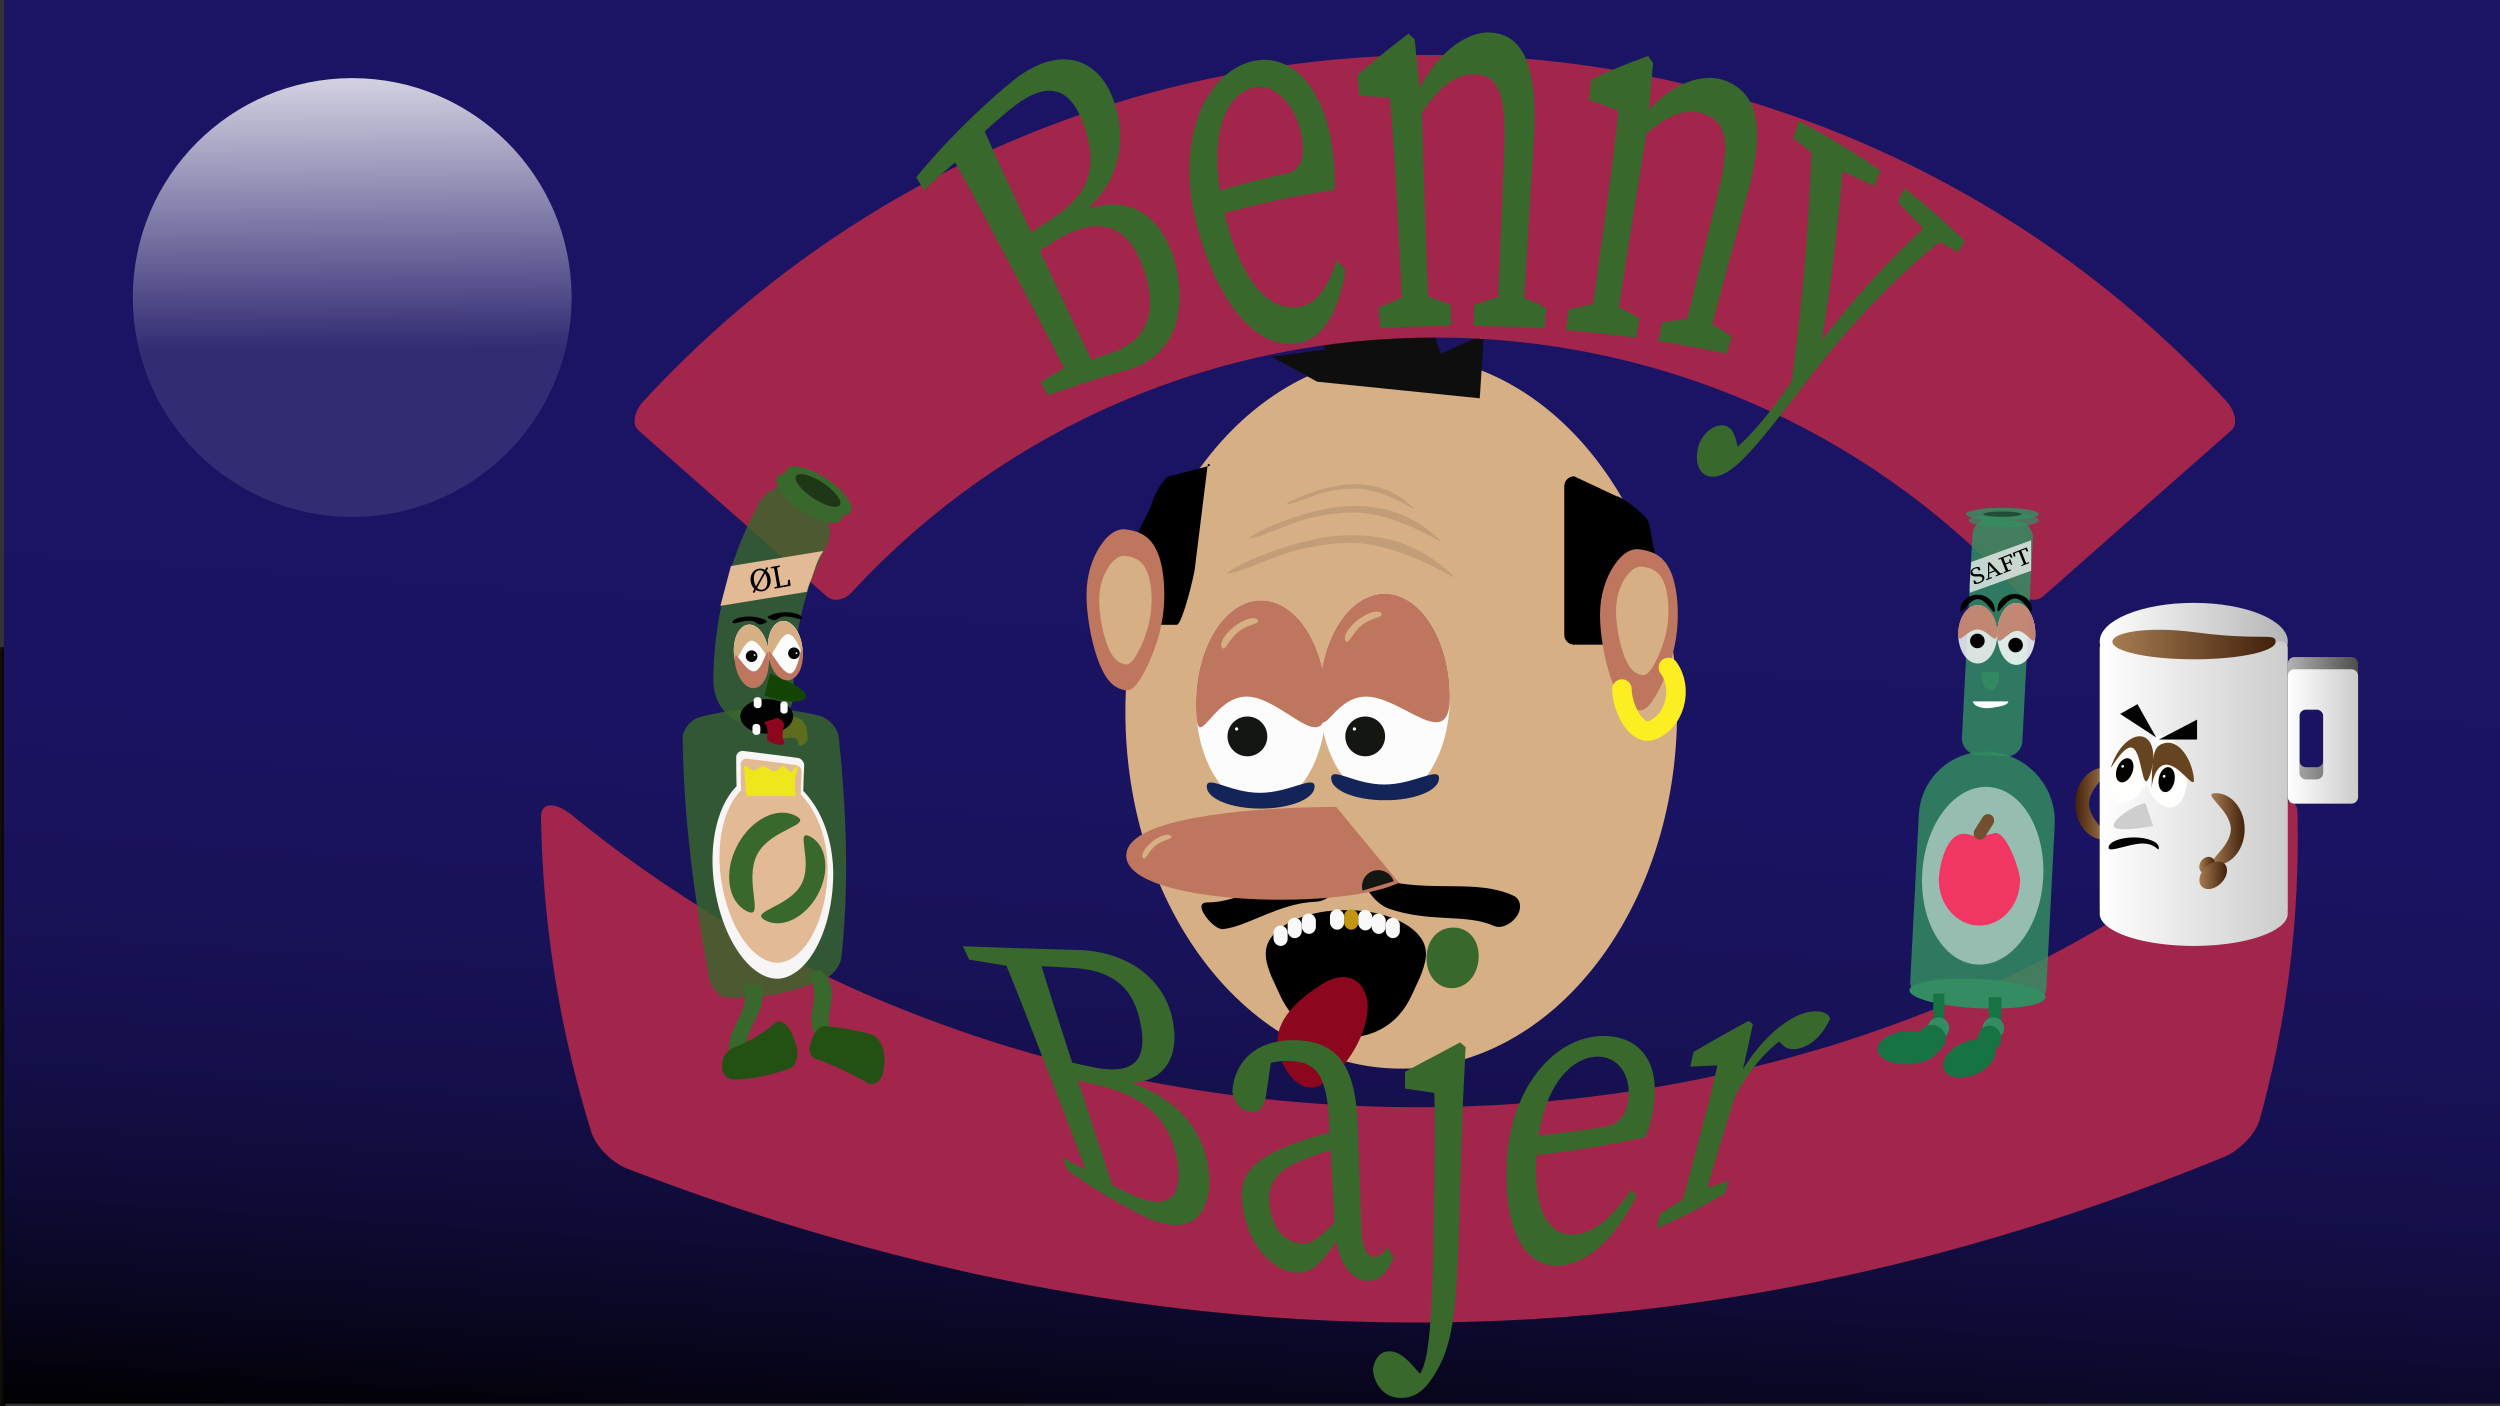 <svg id="Layer_1" data-name="Layer 1" xmlns="http://www.w3.org/2000/svg" xmlns:xlink="http://www.w3.org/1999/xlink" width="1920" height="1080" viewBox="0 0 1920 1080"><rect x="0" y="0" width="1920" height="1080" fill="#333333" stroke="none"/><defs><style>.cls-1{fill:url(#linear-gradient);}.cls-2{fill:url(#linear-gradient-2);}.cls-3{fill:url(#linear-gradient-3);}.cls-4{fill:url(#linear-gradient-4);}.cls-5{fill:#d6af85;}.cls-29,.cls-33,.cls-6{fill:#f9f9f9;}.cls-7{fill:#c19613;}.cls-8{fill:#8c061d;}.cls-35,.cls-9{fill:#be765f;}.cls-10{fill:#141611;}.cls-11{fill:none;stroke:#fcee21;stroke-linecap:round;stroke-width:15px;}.cls-11,.cls-48,.cls-49{stroke-miterlimit:10;}.cls-12{fill:#fcfcfc;}.cls-13{fill:#132459;}.cls-14{fill:#0f0e0e;}.cls-15,.cls-22{fill:#020202;}.cls-15{opacity:0.1;}.cls-16{fill:#a2254b;}.cls-17{fill:#38682b;}.cls-18{opacity:0.8;}.cls-19{opacity:0.47;}.cls-20{fill:#134403;}.cls-21{fill:#898507;}.cls-21,.cls-36{opacity:0.5;}.cls-23{fill:#050505;}.cls-24{fill:#f7f5f5;}.cls-25{fill:#e2ba96;}.cls-26{fill:#235114;}.cls-27{fill:#ede71b;}.cls-28,.cls-30,.cls-31{fill:#348c62;}.cls-28,.cls-33,.cls-34,.cls-35{opacity:0.84;}.cls-29,.cls-30{opacity:0.73;}.cls-32{fill:#177244;}.cls-34,.cls-36,.cls-39{fill:#fff;}.cls-37{fill:#f23663;}.cls-38{fill:#724f2f;}.cls-40{fill:#000502;opacity:0.43;}.cls-41{fill:url(#linear-gradient-5);}.cls-42{fill:url(#linear-gradient-6);}.cls-43{fill:url(#linear-gradient-7);}.cls-44{fill:url(#linear-gradient-8);}.cls-45{fill:url(#linear-gradient-9);}.cls-46{fill:#fffefd;}.cls-47{fill:#664420;}.cls-48{fill:#050200;}.cls-48,.cls-49{stroke:#000;stroke-width:2px;}.cls-49{fill:#020100;}.cls-50{fill:#cecece;}.cls-51{fill:url(#linear-gradient-10);}.cls-52{fill:url(#linear-gradient-11);}.cls-53{fill:url(#linear-gradient-12);}.cls-54{fill:url(#linear-gradient-13);}</style><linearGradient id="linear-gradient" x1="-104" y1="790.5" x2="3" y2="790.5" gradientUnits="userSpaceOnUse"><stop offset="0.79" stop-color="#a87f56"/><stop offset="1"/></linearGradient><linearGradient id="linear-gradient-2" x1="-105" x2="4" xlink:href="#linear-gradient"/><linearGradient id="linear-gradient-3" x1="920.89" y1="1144.54" x2="1004.46" y2="-59.18" gradientUnits="userSpaceOnUse"><stop offset="0"/><stop offset="0.06" stop-color="#07051a"/><stop offset="0.14" stop-color="#0e0b35"/><stop offset="0.23" stop-color="#140f4a"/><stop offset="0.33" stop-color="#181259"/><stop offset="0.45" stop-color="#1a1361"/><stop offset="0.63" stop-color="#1b1464"/><stop offset="0.97" stop-color="#1b1464"/></linearGradient><linearGradient id="linear-gradient-4" x1="272.22" y1="467.5" x2="268.88" y2="3.3" gradientUnits="userSpaceOnUse"><stop offset="0.43" stop-color="#fff" stop-opacity="0.1"/><stop offset="1" stop-color="#fff"/></linearGradient><linearGradient id="linear-gradient-5" x1="1612.57" y1="492.74" x2="1757.04" y2="492.74" gradientUnits="userSpaceOnUse"><stop offset="0.01" stop-color="#fff"/><stop offset="1" stop-color="#b5b5b5"/><stop offset="1" stop-color="#b3b3b3"/></linearGradient><linearGradient id="linear-gradient-6" x1="-3965.59" y1="617.24" x2="-3940" y2="617.24" gradientTransform="matrix(-1, 0, 0, 1, -2346.22, 0)" gradientUnits="userSpaceOnUse"><stop offset="0" stop-color="#a67c52"/><stop offset="1" stop-color="#42210b"/></linearGradient><linearGradient id="linear-gradient-7" x1="1612.57" y1="609.59" x2="1757.04" y2="609.59" gradientUnits="userSpaceOnUse"><stop offset="0" stop-color="#fff"/><stop offset="1" stop-color="#ccc"/></linearGradient><linearGradient id="linear-gradient-8" x1="1757.04" y1="556.27" x2="1811" y2="556.27" gradientUnits="userSpaceOnUse"><stop offset="0" stop-color="#b3b3b3"/><stop offset="1" stop-color="#4d4d4d"/></linearGradient><linearGradient id="linear-gradient-9" x1="1757.04" y1="565.62" x2="1811" y2="565.62" xlink:href="#linear-gradient-7"/><linearGradient id="linear-gradient-10" x1="1698.3" y1="636.79" x2="1723.89" y2="636.79" gradientTransform="matrix(1, 0, 0, 1, 0, 0)" xlink:href="#linear-gradient-6"/><linearGradient id="linear-gradient-11" x1="1689" y1="664.41" x2="1701" y2="664.41" gradientTransform="translate(1235.04 -1097.1) rotate(53.96)" xlink:href="#linear-gradient-6"/><linearGradient id="linear-gradient-12" x1="1689.11" y1="672.19" x2="1710.38" y2="672.19" gradientTransform="translate(973.16 -1005.02) rotate(45)" xlink:href="#linear-gradient-6"/><linearGradient id="linear-gradient-13" x1="1622.34" y1="494.99" x2="1747.69" y2="494.99" gradientTransform="matrix(1, 0, 0, 1, 0, 0)" xlink:href="#linear-gradient-6"/></defs><title>titelskærm</title><rect class="cls-1" x="-104" y="498" width="107" height="585"/><path class="cls-2" d="M4,1084H-105V497H4Zm-107-2H2V499H-103Z"/><rect class="cls-3" x="3" y="-2" width="1920" height="1080"/><circle class="cls-4" cx="270.5" cy="228.5" r="168.5"/><ellipse class="cls-5" cx="1076.15" cy="546.73" rx="211.85" ry="273.97"/><path d="M939.64,713.52c19-2.22,42.63-19.91,70.92-21,5.89-.16,12.68-4.09,14.49-10.17h0c1.83-6.07-3.12-11.95-10.4-11.5-33.83,2.23-63,22.6-87.53,22.22-5.32,0-5.8,4-1.67,10h0C929.6,709.19,935.72,714.17,939.64,713.52Z"/><path d="M1147.82,711.3c-21.88-10-49.12-2.25-81.73-13.63-6.78-2.5-14.61-10.72-16.7-16.63h0c-2.11-5.91,3.59-7.52,12-5.36,39,10,72.63-.85,100.89,12.18,6.13,2.72,6.68,10.83,1.92,16.76h0C1159.39,710.58,1152.35,713.23,1147.82,711.3Z"/><path d="M1090.77,750.06c-5,10.18-8.2,20.69-16.85,30-8.3,9.09-22.07,17-40.3,16.75-18.23.24-32-7.66-40.31-16.75-8.65-9.32-11.81-19.83-16.85-30-3.92-10.16-7.88-21.16,1-31.62,8.07-10.13,29-19.71,56.16-19.42,27.18-.29,48.09,9.29,56.16,19.42C1098.65,728.9,1094.69,739.9,1090.77,750.06Z"/><rect class="cls-6" x="1043.1" y="698.85" width="10.84" height="15.71" rx="5.42"/><rect class="cls-7" x="1032.26" y="698.31" width="10.84" height="15.71" rx="5.42"/><rect class="cls-6" x="1021.42" y="698.31" width="10.84" height="15.71" rx="5.42"/><rect class="cls-6" x="999.75" y="701.56" width="10.84" height="15.71" rx="5.42"/><rect class="cls-6" x="1064.23" y="704.81" width="10.84" height="15.71" rx="5.42"/><rect class="cls-6" x="1053.39" y="701.56" width="10.84" height="15.71" rx="5.42"/><rect class="cls-6" x="988.91" y="704.81" width="10.84" height="15.71" rx="5.42"/><rect class="cls-6" x="978.07" y="710.78" width="10.84" height="15.71" rx="5.42"/><path class="cls-8" d="M981.87,806.38c4.44,20.47,19.6,35.26,33.86,26.16s29.43-28.75,33.87-50.78c4.44-23.43-10.72-40.37-33.87-26.16S977.43,787.31,981.87,806.38Z"/><path class="cls-9" d="M1026.2,619.73c-52.28,0-153.17,6-160.71,33.64-11.25,41.27,161.77,47.19,208.93,24.61"/><path class="cls-10" d="M1046.46,684a12.46,12.46,0,0,1,23.85-7.19"/><path class="cls-5" d="M877.79,658.94c-1.89-2.43,1.41-8.15,7.37-12.79s12.32-6.42,14.21-4-5.63,2.39-11.59,7S879.68,661.37,877.79,658.94Z"/><path d="M843.28,479.83h60.53c4.21,0,14-40.4,14-44.6l9.55-77.09c0-4.21,4.21,0,0,0l-29.3,7.64c-4.21,0-14,18.73-14,22.94l-36.32,72.63C847.74,465.56,839.08,479.83,843.28,479.83Z"/><path d="M1285.45,495.12H1209a7.67,7.67,0,0,1-7.65-7.65v-114a7.67,7.67,0,0,1,7.65-7.65l32.49,15.29c4.2,0,24.85,16.18,24.85,20.39L1281,476.64C1281,480.85,1289.66,495.12,1285.45,495.12Z"/><path class="cls-9" d="M893.62,468.36c-1.66,16.49-6.25,29.27-11.51,41.16-5.35,11.34-11.36,21.79-17.8,20.64s-12.45-4.53-17.8-15.57c-5.26-10.47-9.85-28.59-11.51-46.23-1.65-16.5.31-29.27,5.66-41.17,5.26-11.33,13.9-21.78,23.65-20.63s18.39,4.53,23.65,15.56C893.3,432.59,895.27,450.72,893.62,468.36Z"/><path class="cls-9" d="M1288,483.65c-1.65,16.49-6.25,29.27-11.51,41.16-5.35,11.34-11.36,21.79-17.8,20.64s-12.45-4.53-17.8-15.56c-5.26-10.48-9.85-28.6-11.51-46.24-1.65-16.49.32-29.27,5.66-41.16,5.26-11.34,13.91-21.79,23.65-20.64s18.39,4.53,23.65,15.56C1287.69,447.89,1289.65,466,1288,483.65Z"/><path class="cls-5" d="M1281,476.88c-1.11,11.11-4.21,19.72-7.76,27.74-3.6,7.64-7.65,14.68-12,13.91s-8.39-3.06-12-10.49c-3.55-7.06-6.65-19.28-7.76-31.16-1.11-11.12.21-19.73,3.81-27.74,3.55-7.64,9.37-14.69,15.94-13.91s12.39,3,15.94,10.49C1280.78,452.77,1282.1,465,1281,476.88Z"/><path class="cls-5" d="M884.06,468.59c-1.11,11.12-4.21,19.73-7.76,27.75-3.6,7.63-7.65,14.68-12,13.9s-8.39-3.05-12-10.49c-3.54-7.05-6.64-19.27-7.75-31.16-1.12-11.11.21-19.72,3.81-27.74,3.54-7.63,9.37-14.68,15.94-13.9s12.39,3.05,15.94,10.49C883.85,444.49,885.17,456.71,884.06,468.59Z"/><path class="cls-11" d="M1281.31,512.64c12.11,16.56,4.46,42.69-13.38,48.42-11.59,3.73-22.3-18-22.3-31.86"/><ellipse class="cls-12" cx="968.51" cy="540.39" rx="50.01" ry="79.32"/><ellipse class="cls-12" cx="1063.45" cy="535.3" rx="50.01" ry="79.32"/><path class="cls-9" d="M1018.53,540.39c0,43.81-33.54-5.41-61.17-5.41s-38.86,49.22-38.86,5.41,22.39-79.32,50-79.32S1018.53,496.59,1018.53,540.39Z"/><path class="cls-9" d="M1113.46,535.3c0,43.81-36.73-.32-64.35-.32s-35.68,44.13-35.68.32,22.39-79.33,50-79.33S1113.46,491.49,1113.46,535.3Z"/><circle class="cls-10" cx="958" cy="565.56" r="15.29"/><circle class="cls-10" cx="1048.47" cy="565.56" r="15.29"/><path class="cls-13" d="M1105.18,597.74c0,9.32-18.54,16.88-41.42,16.88s-41.41-7.56-41.41-16.88,17.9,4.77,40.78,4.77S1105.18,588.41,1105.18,597.74Z"/><path class="cls-13" d="M1009.61,604.11c0,9.32-18.54,16.88-41.42,16.88s-41.41-7.56-41.41-16.88,17.9,4.78,40.78,4.78S1009.61,594.78,1009.61,604.11Z"/><circle class="cls-12" cx="949.72" cy="559.83" r="1.27"/><circle class="cls-12" cx="1040.19" cy="559.83" r="1.27"/><path class="cls-5" d="M1033.49,492.35c-2.4-3.09,1.79-10.35,9.35-16.23s15.63-8.14,18-5.06-7.15,3-14.71,8.9S1035.89,495.43,1033.49,492.35Z"/><path class="cls-5" d="M938.56,497.44c-2.4-3.08,1.79-10.34,9.35-16.22s15.63-8.15,18-5.06-7.15,3-14.71,8.9S941,500.53,938.56,497.44Z"/><polyline class="cls-14" points="1011.58 293.16 976.54 274.04 1017.95 268.31 1004.57 243.46 1044.71 260.66 1051.72 239 1072.11 260.66 1096.32 242.19 1106.52 271.49 1139.65 256.84 1136.46 305.9"/><path class="cls-15" d="M946,440c-17.74,4.22,42.31-27.31,87-28.89s68.64,17.83,82.1,30.13C1128,453,1078.7,415.42,1034,417S967,435,946,440Z"/><path class="cls-15" d="M962.28,413.08c-15,3.57,35.77-23.09,73.56-24.43s58,15.08,69.41,25.48c10.89,9.94-30.79-21.83-68.58-20.5S980,408.85,962.28,413.08Z"/><path class="cls-15" d="M989.68,387.25c-10.09,2.19,24.24-15,49.55-15.38s38.63,10.86,46.11,18c7.15,6.79-20.32-15-45.62-14.62S1001.61,384.65,989.68,387.25Z"/><path class="cls-16" d="M1550.35,455.31c-241.42-261.47-655.28-261.47-896.7,0-5.34,5.77-13.68,7.1-18.65,2.75q-72.39-63.81-144.77-127.63c-5-4.34-3.21-14.54,4.07-22.43,327.22-354.39,888.18-354.39,1215.4,0,7.28,7.89,9,18.09,4.07,22.43Q1641.4,394.26,1569,458.06C1564,462.41,1555.69,461.08,1550.35,455.31Z"/><path class="cls-16" d="M482.09,897.67c407.8,156.67,810,161,1225.69-9,12-4.83,24.66-17.89,27.7-28.91a812.13,812.13,0,0,0,28.94-236.21c-.27-11-11.43-10.82-24.53-.21-111.65,93-225.91,146.25-334.55,180-109.22,33.13-212.8,46.78-316.5,47-103.69-.26-207.48-13.9-316.73-47.24-108.64-33.78-222.75-87.24-333.06-177.22-13-10.3-23.71-9.8-23.53,1.65A859.82,859.82,0,0,0,454.1,869.35C457.57,880.49,470.3,893.25,482.09,897.67Z"/><path class="cls-17" d="M709.73,146.13l-6.05-10Q720,116.36,737.73,98.59q4,8,8,16L743.2,117A426.38,426.38,0,0,0,709.73,146.13Zm117,131.3q4,8,8,16-15,4.83-29.65,10.2l-6-10q12.56-7.67,25.57-15.35Zm-54.6-81c-15.16-28.63-30.44-57.65-46.34-85.44Q737.58,98.37,750,86.64c13.55,31.39,28.33,62.83,43.23,94.66q2.49,5.3,5,10.6C815,227.68,829.73,259.11,845,290.18q-10.37,3.18-20.57,6.62c-14.23-28.24-29.51-57.25-45-86.44Zm9.18-10.33q11.64-8.46,23.71-16.24c30-18.78,39.19-39,27.81-72.53C821.62,64.24,802.36,62,775,84.63q-15.69,13-30.58,27.34l-6.66-13.38q18.69-18.8,38.74-35.36C814,32.07,846,44.74,856.6,81.23c9,29.86,2.09,62-28.67,85.39-.4-1-.8-2-1.19-3,41-18,65.93,3.65,75.19,36.62,10,35.66,2.73,74.12-38.25,84.47q-14.65,4.13-29,8.75L828,280.05q11.94-4.49,24.11-8.59c28.65-9.11,37.29-30.51,26.74-63.08-11-34-32.73-44.91-66.77-24.35q-12.27,7.4-24.15,15.47Q784.6,192.81,781.28,186.12Z"/><path class="cls-17" d="M1024,120.4a153.07,153.07,0,0,1,.91,25.47A646.86,646.86,0,0,0,928,167.45q-2.06-8.52-4.12-17a617.28,617.28,0,0,1,63.3-16.94c12.93-2.67,14.57-13.32,12.89-25.78-3.28-25.35-20.54-45.44-38.92-40.11-18.75,5.39-34.84,35.53-21.26,94.15,12.07,52.06,33.36,77.13,56.94,74.06,15.27-2.12,23-16,29.85-35.93q3.36,3.69,6.67,7.42c-5.52,33-17.6,54.2-38.45,56.65-30.32,3.12-59.47-30.38-75.55-90.32-16.3-60,2.61-114.4,39.89-125.88C990.08,38.47,1018.51,65.74,1024,120.4Z"/><path class="cls-17" d="M1077.57,251.19c-.73-20.71-3.17-68.09-4.79-96.61L1071.55,133c-1.44-25.29-2.52-39.53-4.17-57.87q-11.73-1-23.53-1.59-.66-8-1.33-16c12.64-10.9,25.71-21.51,39.21-31.69,1.6,1.44,3.18,2.88,4.76,4.33q2.77,26.69,5.36,53.43l2.22,69.82c.91,28.66,2.68,76.28,3.79,97.08Q1087.71,250.74,1077.57,251.19Zm36.67-17.14.15,16.22q-27.17.18-54.25,1.82-.65-8-1.3-16,12.84-5.46,26-10.63l4.88-.19Q1102.14,229.5,1114.24,234.05Zm63.48-121.29q-1.35,21.12-2.68,42.23c-1.87,29.38-4.56,75.76-5.42,96.42q-10.14-.48-20.28-.77c1.24-20.77,3.29-67.41,4.42-97q.75-19.39,1.49-38.79c1.74-42.89-4.83-57.39-22.71-57.81-14.8-.25-27.2,9.22-42.79,32.67l-6,.33-.84-20.77q7.45-.48,14.92-.76-6.19,4.41-12.27,8.93c12.33-30,36.8-53.48,58.72-52.49C1170.85,26.2,1181.81,52.36,1177.72,112.76Zm-13.78,113q11.93,5.19,23.54,10.62-.69,8-1.39,15.93-27-1.74-54.22-2,.11-8.12.23-16.22,13.34-4.47,27-8.52Z"/><path class="cls-17" d="M1220.09,255.13c3.14-19.94,9.57-65.61,13.29-93.12q1.39-10.42,2.81-20.86c3.29-24.4,4.88-38.21,6.69-56.08q-11.14-4.35-22.48-8.31.86-7.89,1.7-15.78c14.28-6.71,28.86-12.75,43.68-18,1.27,1.85,2.52,3.7,3.77,5.55q-2.23,25.82-4.64,51.48l-10.65,65.77c-4.37,27-11.38,71.92-14.11,91.55Q1230.15,256.12,1220.09,255.13Zm39.1-10.66-2.79,14.94q-26.64-3.65-53.63-5.85.86-7.87,1.73-15.76,13.65-3.3,27.54-6l4.81.62Q1248.19,238.39,1259.19,244.47ZM1341.74,150q-4.92,18-9.85,36c-6.85,25.06-17.43,64.69-21.81,82.37q-9.76-1.92-19.61-3.64c4.86-18.18,15-59,21.3-85l8.25-34c9.19-37.52,5.55-52.48-11.37-58.31-14-4.68-27.57.12-46.88,17.72q-2.93-.69-5.86-1.35,1.52-9.87,3-19.74,7.26,1.73,14.49,3.62-6.75,2.3-13.43,4.81c17.4-24.7,45-38.44,65.53-30.33C1350.39,72,1356,98.68,1341.74,150ZM1309,245.25q10.65,6.58,21,13.14l-4,13.23q-25.92-5.58-52.43-9.7l3.12-14.59q13.79-1.92,27.7-3.12Z"/><path class="cls-17" d="M1304.79,341.18c4.64-10.54,12.4-15.15,18.72-14.44,5.46.57,8.46,4.74,10.59,14.62.81,3.77,1.58,7.47,2.34,11.1q-5.4,3.57-10.73,7.36-1.32-3.92-2.7-8c17.71-11.32,35.26-33.43,50.18-54.85q9.25-13.38,18.68-26.06c30.91-41.21,63.22-76.64,96.23-105.17q6.38,5.61,12.6,11.45c-37,27.86-73.49,64.87-108.23,109.38-40,51.74-60.66,79.71-77,79.52C1305.67,366.25,1300.38,356.05,1304.79,341.18Zm96.79-215.72q-11.86-9.83-24.21-19.25l4-13.21a535.09,535.09,0,0,1,62.8,38.14l-4.9,11.68q-16-7.95-32.51-14.41C1405.06,127.42,1403.33,126.44,1401.58,125.46Zm-27.07,176.85c9-60,15.21-128.75,17.22-203.83q12.57,6.85,24.81,14.39c-4.34,58.16-11,112-19.29,160.31Q1385.76,287.19,1374.51,302.31Zm106.22-122.69q-11.28-12.33-23.19-24.26,2.46-5.36,4.94-10.71a522,522,0,0,1,46.44,40.48l-5.29,8.75q-9-5.52-18.24-10.36Q1483.06,181.56,1480.73,179.62Z"/><path class="cls-17" d="M744.33,737l-4.82-10.28q21,.78,42,1.46l5.52,15.57-2.93-.2Q764.34,740.22,744.33,737Zm99,165.26,5.52,15.57Q834.13,909,820.24,899q-2.4-5.15-4.82-10.28a251.9,251.9,0,0,0,25.7,12.46ZM801.08,813c-11-28.32-22-57-34-85.3q14.43.5,28.88.93c8.59,29.38,18.45,59.56,28.34,90.1q1.67,5.09,3.31,10.17c11.12,34.32,21,64.5,31.3,94.85q-10.25-5.77-20.13-12.13c-10.18-27.34-21.22-56-32.42-84.87Q803.74,819.92,801.08,813Zm10.69.38q12.87,3.08,25.91,5.85c32.29,7,44.15-3.65,38.14-33.6s-23.91-41-54.52-42.44q-17.59-.93-35.12-2l-4.62-13q22.26.72,44.58,1.33c41.69.72,69.76,24,74.92,56.52,4.37,26.16-6.83,47.92-40.43,45.52-.24-.93-.47-1.87-.7-2.8,42.58,11.94,63.54,38,67.89,67.43,4.78,30.7-9,58.23-50.24,37.45q-14.7-7.33-28.77-15.8l-4.62-13q11.88,6.51,24.19,12.3c28.93,13.8,41,2.14,35.55-26.77-5.63-30.85-25-48.76-61.45-57.15q-13.15-3.21-26.09-6.79Z"/><path class="cls-17" d="M991,879.28a268.52,268.52,0,0,1,40.92-12q.3,6.62.59,13.22a209.48,209.48,0,0,0-34.95,11.64C974.81,902.05,974,914.6,975,925c2,18.73,11.36,28,22.77,29.91,8.76,1.34,13.2-2.41,28.4-17.22l4.86-5q2,4,4,8-3.48,5-6.88,10c-14,20.34-21.38,29.08-36.18,26.18-17.56-3.64-33.85-22.45-37.72-51.12C951.78,906,956.79,892.87,991,879.28Zm34.17,64.86-4.47-83.35c-1.85-35.88-10.31-44.89-29.07-45.91a50.9,50.9,0,0,0-24.83,4.73l10.25-10.25q-2.31,15.15-4.42,30.14c-1.49,10.1-5,15.36-12.29,14.49s-12.26-6.68-13.91-15.44c1.75-25.77,21.09-40.81,50-39.63,29.77,1.21,44.85,18.69,46.3,65.18l2.73,78.08c.59,16.57,4.31,22.74,10.09,23.07,4.28.24,7-3,9.68-7.67q2.61,4.15,5.18,8.3c-5.86,13.89-12.39,18.39-20.79,17.76C1036.12,982.58,1026.5,966.75,1025.21,944.14Z"/><path class="cls-17" d="M1101.76,885.94c.28-20.36.16-31.82-.22-46.62q-11.18-1.53-22.43-3.25,0-6.5-.07-13,20.81-11,42.33-22.53l4.22,3.61q-1.21,24.9-2.38,49.81l-2.67,88.14c-1.84,61.17-4.33,88.71-17,110.53-7.44,12.92-15.21,21.46-28.66,21-13.65-.54-20.14-12.83-20.46-22.35,1.8-9.4,6.39-13.8,13.24-13.46,6.14.29,11.16,4.13,17.48,11.18q5.26,5.94,10.41,11.71-14.94,3.6-29.7,5.83l-.27-14.42c2.43,5.33,8.94,9,13.56,9,6.47.13,11.75-2.18,15.39-16,3.87-15.66,5.75-45.33,6.52-102.32Zm-6.18-150.24c.07-14.08,9.08-23.34,20.52-23.33s20.05,9.21,19.5,23.18c-.54,13.61-9.53,23.29-20.52,23.38S1095.51,749.4,1095.58,735.7Z"/><path class="cls-17" d="M1269.16,854.36a106.26,106.26,0,0,1-5.24,18.89,808.74,808.74,0,0,1-96.69,15.22q.54-7.62,1.07-15.22c21.4-1.87,42.67-4.45,63.69-7.77,12.68-2.06,16.8-10.43,18.31-19.89,3.16-19.2-7.48-35.35-25.34-34-18.17,1.45-40.85,22.11-44.83,73.71-3.55,45.76,10.43,68,34.56,61.76,15.53-3.94,26.53-16.85,37.84-33.27,1.53,1.47,3,2.92,4.52,4.34-13.16,26-30.25,46.79-51.85,52.61-31.58,8.6-51-23.08-48-78.51,2.89-56,35.2-94.23,71.1-96.47C1258,794,1277,814.81,1269.16,854.36Z"/><path class="cls-17" d="M1305.84,871.27q1.9-7.24,3.79-14.48c4.43-16.93,6.67-26.41,9.34-38.65q-10.32.63-20.83,1,1.24-5.6,2.48-11.18,20.79-12.3,42.32-23.88c1.1.82,2.19,1.62,3.28,2.41q-3.9,18.36-8,36.48l-12.84,42c-5.61,18.33-14.7,48.69-18.36,61.73q-9.26,5-18.76,9.62C1292.32,922.16,1300.85,890.36,1305.84,871.27Zm-31.14,61.18q13.33-8.28,26.59-17,2.25-1,4.49-2.08a214.91,214.91,0,0,0,22.21-6.64q-1.79,4.93-3.56,9.85a418,418,0,0,1-52.24,27Q1273.44,938,1274.7,932.45Zm52.49-105.05q7.44-1.68,14.82-3.45-3.57,1.8-7.12,3.62c16.47-29.77,39-48.05,55.3-50.52,8-1.26,14.52,1,15.29,5.48-5.71,12-13.43,20-23.7,22.64-5.94,1.5-9.89.26-13.09-2.9l-4.84-5q7.07-2.68,14.15-5.35c-20,12-34.26,28.58-47,53q-4.79,1.37-9.58,2.68Z"/><path class="cls-17" d="M642.19,799.09c-3.45,1-6.75,1.94-9.87,2.87-21-18.32,2.89-36-12.62-53.18,3.54-1.37,6.9-2.77,10-4.2C651.07,762.16,626.53,780.33,642.19,799.09Z"/><path class="cls-17" d="M575.15,813.19q-7.11-1.49-14-2.9c-7.31-17.69,19-35.8,9.27-54.34,4.73.27,9.44.58,14.12.9C592.14,776.06,565,794.84,575.15,813.19Z"/><g class="cls-18"><path class="cls-17" d="M633.74,751.7c-25.71,11-51,16.06-75.89,14.22-5.83-.45-11.76-7.08-13.14-14.17-11.69-62.58-19.66-124.44-20.44-184.6-.07-6.79,6-14.42,13.24-16.41,30.89-8.19,61.62-8.9,92.18-.91,7.22,1.93,13.76,9.56,14.48,16.19,6.19,58.88,7.9,115.34,2,169.44C645.44,741.54,639.78,749,633.74,751.7Z"/></g><g class="cls-18"><path class="cls-17" d="M589.55,555.65q-9.1-.25-18.28-.9c-12.23-.65-23.65-15.74-23.4-32.52a289.11,289.11,0,0,1,34.79-135.39c7.37-13.45,21.6-16.66,30.8-9q7,5.67,14.23,11a24.77,24.77,0,0,1,6.78,31c-16.55,32-26,70-24.94,110.8C609.86,544.09,601.73,555.81,589.55,555.65Z"/></g><ellipse class="cls-17" cx="621.55" cy="382.67" rx="11.35" ry="29.62" transform="translate(-41.04 688.83) rotate(-56.42)"/><ellipse class="cls-17" cx="628.55" cy="377.08" rx="11.35" ry="29.62" transform="translate(-33.26 692.16) rotate(-56.42)"/><ellipse class="cls-19" cx="628.24" cy="376.71" rx="6.97" ry="20.16" transform="translate(-33.09 691.73) rotate(-56.42)"/><ellipse class="cls-12" cx="603.02" cy="498.96" rx="13.24" ry="22.11" transform="translate(-47.68 64.01) rotate(-5.85)"/><ellipse class="cls-12" cx="576.91" cy="501.76" rx="13.24" ry="22.11" transform="translate(-48.1 61.37) rotate(-5.85)"/><path class="cls-20" d="M591.63,517.12c9.75,4.27,29.76,12.82,27.28,18.47s-22.07,2.7-31.82-1.57"/><path class="cls-21" d="M620.3,566.69c0,4.43-7,8.86-7.45,3.26-.64-7.57-14.11.89-14.45-5.59-.47-8.86,4.05-13.52,11.65-13.52S620.3,559.61,620.3,566.69Z"/><ellipse class="cls-22" cx="588.84" cy="550.14" rx="20.28" ry="13.28"/><path class="cls-8" d="M597,551.38c8.65,3.45,3.64,8.39,4.09,12.47-.94,4.11,3.6,7.37-.9,8.09-.65.69-12.18-1.67-11-5.27.23-3.57,1.15-8.41-2.6-12"/><rect class="cls-12" x="578.82" y="535.46" width="6.06" height="8.39" rx="2.52"/><rect class="cls-12" x="599.33" y="538.72" width="5.59" height="9.32" rx="2.33"/><rect class="cls-12" x="577.89" y="555.97" width="6.06" height="8.39" rx="2.52"/><path class="cls-5" d="M563.75,503.11c1.24,12.14,5.93-10.26,13.2-11s14.38,20.45,13.13,8.3-8.14-21.39-15.42-20.65S562.5,491,563.75,503.11Z"/><path class="cls-9" d="M564.23,507.08c-1.09-12.45,7.73,9.19,14.95,8.55s10.11-23.3,11.2-10.85-3.87,23.07-11.09,23.7S565.33,519.54,564.23,507.08Z"/><path class="cls-5" d="M589.85,500.31c1.24,12.15,7.8-12.59,15.07-13.33s12.51,22.78,11.27,10.63S608,476.22,600.77,477,588.61,488.16,589.85,500.31Z"/><path class="cls-9" d="M590.28,503.17c1.16,11.38,8,20,15.17,19.26s12.11-10.56,10.94-21.93-2.2,16-9.41,16.73S589.11,491.8,590.28,503.17Z"/><circle class="cls-23" cx="577.24" cy="503.96" r="4.48"/><circle class="cls-23" cx="609.76" cy="501.72" r="4.48"/><path class="cls-24" d="M616.91,607.43q.24-9.72.71-19.48a6,6,0,0,0-5.28-5.92q-20.76-2.79-41.43-5.3a4.93,4.93,0,0,0-5.51,5.17q0,11,.29,22c-14,13.83-21.39,42.29-17.4,73.84,6.4,48.67,33.14,80.13,55.06,72.86s36.84-43.15,36.56-81C639.42,644.36,631,621.9,616.91,607.43Z"/><path class="cls-25" d="M615,610.2q.22-8.72.64-17.45a5.38,5.38,0,0,0-4.73-5.3q-18.6-2.51-37.11-4.75a4.43,4.43,0,0,0-4.95,4.63q0,9.88.26,19.69c-12.5,12.39-19.15,37.89-15.57,66.15,5.72,43.6,29.68,71.78,49.31,65.27s33-38.66,32.76-72.58C635.14,643.28,627.56,623.16,615,610.2Z"/><circle class="cls-12" cx="579.52" cy="503.06" r="0.7"/><circle class="cls-12" cx="611.68" cy="501.66" r="0.7"/><path class="cls-26" d="M606.69,820.44a138.7,138.7,0,0,1-41.89,8.66c-6,.19-10.45-4.16-10.19-9,0-1.22.08-2.43.08-3.63.12-4.83,4-9.93,8.72-11.9a106.84,106.84,0,0,0,31.92-18.9c3.42-3.15,9.54.32,13.1,8.73.83,2,1.63,4.08,2.39,6.16C614.05,809.19,611.87,818.63,606.69,820.44Z"/><path class="cls-26" d="M666,831.59a226.94,226.94,0,0,0-38.88-18.14c-5-1.87-6.64-6.74-4.67-11.8.47-1.26.9-2.54,1.28-3.84,1.67-5.23,5.53-9.91,9.87-9.67a186.3,186.3,0,0,1,35.94,6.41c5,1.26,10.23,10.33,9.74,19.73q-.18,3.38-.56,6.74C677.67,830.37,671.2,834.81,666,831.59Z"/><path class="cls-25" d="M619.88,454.12a36.35,36.35,0,0,1,2.77-8.22c1.09-2.58,1.84-5.22,2.74-7.87,1.47-4.36,3.13-9.35,5.94-13.16a2.14,2.14,0,0,1,.67-.93,2.5,2.5,0,0,1,.14-.77l-.37.06-70.43,11.46-8.06,30.59,65.84-10.71.73-.12A1.84,1.84,0,0,1,619.88,454.12Z"/><path d="M591.71,444.11c1,5.42-2.17,9.34-6,10s-8.12-1.67-9.13-7.32c-1-5.43,2.22-9.35,6-10S590.7,438.46,591.71,444.11Zm-12.44,11.3-1.19-.64,10.69-19.22,1.19.63Zm6.2-2.52c3.5-.62,4.3-4.6,3.63-8.32s-2.79-7.17-6.28-6.55-4.32,4.61-3.66,8.32S582,453.52,585.47,452.89Z"/><path d="M592.08,436.5l-.18-1,6.94-1.24.18,1-3.15.94-.5.09Zm2.1-1.4,2.38-.43c.39,2.57.85,5.15,1.3,7.7l.31,1.73c.38,2.11.84,4.69,1.36,7.18l-2.38.42c-.38-2.56-.84-5.14-1.3-7.7l-.22-1.23C595.17,440.16,594.71,437.58,594.18,435.1Zm3.92,15,.24,1.36-3.47.62-.18-1,3.16-.95Zm8.5-4.92.59,4.7-8.85,1.58-.22-1.24,8-1.42L605,450.31l.16-4.84Z"/><path class="cls-27" d="M611.38,611.44H573.29c-.68-7.77-1.31-15.54-2-23.31h42.09A38.05,38.05,0,0,0,611.38,611.44Z"/><polygon class="cls-25" points="578.82 591.95 586.2 588.13 594.67 592.79 601.76 588.13 607.25 593.26 612.38 588.13 572.29 588.13 578.82 591.95"/><path class="cls-17" d="M581.45,656.37c-10.36,20.24,6.49,50.8-8,43.39s-17.8-29.81-7.44-50S596.52,619.09,611,626.5,591.8,636.14,581.45,656.37Z"/><path class="cls-17" d="M615.39,679.21c-9.64,17.71-40.47,20.66-27.8,27.55s30.74-1.88,40.39-19.59,7.19-37.66-5.48-44.56S625,661.5,615.39,679.21Z"/><path d="M588.61,477.89c-7.93,4.43-5.85-1.16-13.06-1.16s-13,3.61-13,1.16,5.85-4.43,13-4.43S590.74,476.7,588.61,477.89Z"/><path d="M589.89,474.63c7.93,4.43,5.84-1.17,13.05-1.17s13,3.61,13,1.17-5.84-4.43-13-4.43S587.76,473.43,589.89,474.63Z"/><rect class="cls-28" x="1510.7" y="399.55" width="46.5" height="180.97" rx="12" transform="translate(27.4 -78.69) rotate(2.96)"/><line class="cls-6" x1="1559.91" y1="414.94" x2="1563.75" y2="413.55"/><path class="cls-29" d="M1513.84,431.61a2.93,2.93,0,0,1,.06.8c-.53,7.62-1.43,15.23-1.13,22.87l47.14-16.92V414.94Z"/><line class="cls-6" x1="1563.18" y1="437.18" x2="1559.91" y2="438.36"/><ellipse class="cls-30" cx="1538.89" cy="399.61" rx="26.96" ry="5.34"/><ellipse class="cls-28" cx="1537.83" cy="394.81" rx="28.03" ry="4.8"/><path class="cls-28" d="M1522.21,577.37h0A53.68,53.68,0,0,1,1575.88,631V756.57a11.5,11.5,0,0,1-11.5,11.5h-81.63a11.5,11.5,0,0,1-11.5-11.5V628.33A51,51,0,0,1,1522.21,577.37Z" transform="translate(36.84 -77.91) rotate(2.96)"/><ellipse class="cls-31" cx="1518.87" cy="763.15" rx="11.21" ry="52.32" transform="translate(678.18 2240.52) rotate(-87.04)"/><rect class="cls-32" x="1484.71" y="763.15" width="8.54" height="26.69"/><rect class="cls-32" x="1527.42" y="765.82" width="9.61" height="24.02"/><circle class="cls-31" cx="1488.71" cy="789.58" r="8.27"/><circle class="cls-31" cx="1530.89" cy="789.58" r="8.27"/><ellipse class="cls-33" cx="1518.87" cy="487.16" rx="14.95" ry="22.42"/><ellipse class="cls-34" cx="1548.5" cy="486.89" rx="14.68" ry="23.76"/><path class="cls-35" d="M1533.82,485.56c0,12.38-6.69-2.14-15-2.14s-14.94,12.81-14.94,3.74c0-12.38,6.69-22.42,14.94-22.42S1533.82,473.17,1533.82,485.56Z"/><path class="cls-35" d="M1563.18,486.89c0,13.12-5.77-2.4-13.88-2.4s-15.48,15.52-15.48,2.4,6.57-23.75,14.68-23.75S1563.18,473.77,1563.18,486.89Z"/><ellipse class="cls-36" cx="1522.64" cy="672.53" rx="68.33" ry="46.48" transform="translate(747.14 2145.4) rotate(-86.06)"/><path class="cls-37" d="M1551.44,675.6c0,19.46-14,35.24-31.23,35.24S1489,695.06,1489,675.6c0-6.41,4.8-40,23-34.7,10.56,3.11,10.15,1.07,19.76-1.06C1541,637.76,1551.44,669.08,1551.44,675.6Z"/><rect class="cls-38" x="1518.87" y="624.35" width="9.61" height="21.35" rx="4.8" transform="translate(573.19 -714.58) rotate(32.22)"/><path class="cls-28" d="M1535.42,516.52c0,5.16-1.36,13.88-6.94,13.88-4.8,0-6.94-9.25-6.94-14.41"/><path class="cls-39" d="M1515.14,538.67c0,2.81,6.16,6.1,13.61,5.08,7.74-1.07,13.61-2.27,13.61-5.08"/><circle cx="1547.97" cy="495.43" r="5.61"/><circle cx="1518.61" cy="492.23" r="5.61"/><path class="cls-32" d="M1537,797.58c0-5.45-4.06-9.87-9.07-9.87s-9.08,4.42-9.08,9.87c0,.23,0,.46,0,.68a31.44,31.44,0,0,0-11.62,2.81c-10.72,4.77-17,14-14.12,20.52s14,8,24.7,3.23c9.78-4.36,15.9-12.38,14.68-18.74A10,10,0,0,0,1537,797.58Z"/><path class="cls-32" d="M1494.32,797.85a10.67,10.67,0,0,0-19.77-5.58,42.57,42.57,0,0,0-9.36-.47c-13.21.76-23.59,7.11-23.18,14.17s11.45,12.17,24.65,11.41c10.73-.62,19.59-4.92,22.33-10.3A10.65,10.65,0,0,0,1494.32,797.85Z"/><path d="M1522.34,443.86c-.43-1.07-1.38-1.25-3.31-1.13l-.84,0c-2.26.14-4-.28-4.69-2-.76-1.9.67-3.82,3.15-4.81a6.26,6.26,0,0,1,3.54-.4l.75,2.2-1.18.47-1.55-2.28,1.47,0,.34.83a4.17,4.17,0,0,0-3.15,0c-1.53.61-2.42,1.72-1.92,3,.41,1,1.46,1.34,3.07,1.23l.86-.06c2.92-.19,4.3.38,4.93,1.93.78,2-.68,3.92-3.36,5a9.15,9.15,0,0,1-4.14.65l-.81-2.37,1.17-.47,1.53,2.35-1.46,0-.31-.79a5.66,5.66,0,0,0,3.63-.21C1521.92,446.38,1522.86,445.16,1522.34,443.86Z"/><path d="M1525.19,445l1.85-1,.39-.15,2.25-.62.27.67-4.5,1.8Zm1.61-12.84,1.18-.47,9,9.37-1.82.73-7.9-8.34.45-.18,0,11.51-.92.37Zm.44,7.7,5.27-2.11.62.64-5.9,2.36Zm5.34,2.18,2.36-1.23.39-.16,2.53-.72.26.66-5.28,2.12Z"/><path d="M1534.82,429.78l-.26-.66,2.73-1.1.37.92-.2.07Zm3.65,3.73c-.68-1.71-1.37-3.43-2.12-5.11l1.88-.75c.61,1.69,1.3,3.42,2,5.15l.25.63c.76,1.91,1.45,3.63,2.19,5.31l-1.88.75c-.61-1.69-1.29-3.41-2-5.15Zm4.24-7.65,1.21.47-6.3,2.52-.33-.83,7-2.79,1.32,2.89-1.1.44Zm-1.15,12.27,2.65-.77.26.66-5.47,2.19-.27-.66,2.44-1.26Zm2.63-6.13-4.57,1.84-.31-.77,4.58-1.83Zm-.86-.34-.41-1.87.88-.36,1.64,4.09-.88.36-1-1.72Z"/><path d="M1546.75,425.2l.55-1.18.55,3.2-1.09.43-1-3,10.68-4.27,1.33,2.89-1.09.44-1.81-2.7,1.21.47Zm5.5,2.79c-.69-1.7-1.38-3.42-2.12-5.11l1.88-.75c.61,1.7,1.3,3.42,2,5.16l.33.83c.68,1.7,1.37,3.43,2.11,5.11l-1.88.75c-.61-1.7-1.3-3.42-2-5.16Zm3.09,4.62,2.84-.84.27.66-5.87,2.35-.27-.67,2.64-1.34Z"/><path class="cls-22" d="M1560.51,467.9c0,6.47-5.67-8.3-13-8.3s-13.45,14.77-13.45,8.3,5.91-11.7,13.21-11.7S1560.51,461.44,1560.51,467.9Z"/><path class="cls-22" d="M1532,468.44c0,6.46-5.67-8.3-13-8.3s-13.45,14.76-13.45,8.3,5.91-11.71,13.21-11.71S1532,462,1532,468.44Z"/><ellipse class="cls-40" cx="1537.83" cy="394.89" rx="14.68" ry="2.06"/><ellipse class="cls-41" cx="1684.8" cy="492.74" rx="72.23" ry="29.74"/><path class="cls-42" d="M1593.78,617.24c0,15.26,9.89,27.62,22.09,27.62s-11.47-12.36-11.47-27.62,23.67-27.62,11.47-27.62S1593.78,602,1593.78,617.24Z"/><path class="cls-43" d="M1757,497.84a5.12,5.12,0,0,0-5.1-5.1H1617.67a5.11,5.11,0,0,0-5.1,5.1v201a5.26,5.26,0,0,0,.14,1.2,9.16,9.16,0,0,0-.14,1.57c0,13.73,32.34,24.85,72.23,24.85S1757,715.32,1757,701.59a9.17,9.17,0,0,0-.15-1.57,5.26,5.26,0,0,0,.15-1.2Z"/><path class="cls-44" d="M1805.9,504.64h-43.76a5.11,5.11,0,0,0-5.1,5.1V602.8a5.11,5.11,0,0,0,5.1,5.09h43.76a5.11,5.11,0,0,0,5.1-5.09V509.74A5.11,5.11,0,0,0,1805.9,504.64Zm-21.67,79.46a5.11,5.11,0,0,1-5.1,5.1h-8.07a5.11,5.11,0,0,1-5.1-5.1V540.76a5.11,5.11,0,0,1,5.1-5.1h8.07a5.11,5.11,0,0,1,5.1,5.1Z"/><path class="cls-45" d="M1805.9,514h-43.76a5.11,5.11,0,0,0-5.1,5.1v93a5.11,5.11,0,0,0,5.1,5.1h43.76a5.11,5.11,0,0,0,5.1-5.1v-93A5.11,5.11,0,0,0,1805.9,514Zm-21.67,79.46a5.11,5.11,0,0,1-5.1,5.1h-8.07a5.11,5.11,0,0,1-5.1-5.1V550.11a5.11,5.11,0,0,1,5.1-5.1h8.07a5.11,5.11,0,0,1,5.1,5.1Z"/><ellipse class="cls-46" cx="1668.44" cy="598.12" rx="16.36" ry="28.04" transform="matrix(0.98, -0.18, 0.18, 0.98, -79.84, 306.66)"/><ellipse class="cls-46" cx="1636.57" cy="591.11" rx="26.98" ry="15.08" transform="translate(479.13 1890.38) rotate(-68.16)"/><polyline class="cls-22" points="1628.24 548.3 1641.58 540.8 1655.95 566.36"/><polyline class="cls-22" points="1687.35 552.66 1687.35 567.95 1658.03 567.95"/><path class="cls-47" d="M1684.54,595.21c2.76,15.24-8.33-5.54-18.86-7.71-14.45-3-13.45,29.08-13.17,13.6.42-23.37,2-29,10.94-30.57S1681.78,580,1684.54,595.21Z"/><path class="cls-47" d="M1650.58,596.72c-5.55,13.83-5.21-19.29-12.94-22.39s-20.61,25-15.07,11.17,16.31-22.53,24-19.44S1656.12,582.89,1650.58,596.72Z"/><ellipse class="cls-48" cx="1631.69" cy="591.54" rx="8.71" ry="5.1" transform="translate(475.67 1886.11) rotate(-68.16)"/><ellipse class="cls-49" cx="1663.98" cy="598.76" rx="8.71" ry="5.1" transform="translate(772.56 2126.08) rotate(-79.52)"/><path class="cls-50" d="M1647.66,616.83c-9,1.43-25.24,12.75-24.48,17.51s21.56,1.56,30.52.13"/><path class="cls-22" d="M1658,651c0,4.34-1.64-3.18-12.32-3.18s-26.34,7.52-26.34,3.18,8.86-7.86,19.54-7.86S1658,646.68,1658,651Z"/><path class="cls-51" d="M1723.89,636.79c0,15.25-9.89,27.62-22.09,27.62s11.47-12.37,11.47-27.62-23.67-27.62-11.47-27.62S1723.89,621.53,1723.89,636.79Z"/><ellipse class="cls-52" cx="1695" cy="664.41" rx="6.8" ry="5.52" transform="translate(160.53 1644.13) rotate(-53.96)"/><ellipse class="cls-53" cx="1699.75" cy="672.19" rx="12.36" ry="8.56" transform="translate(22.53 1398.78) rotate(-45)"/><circle class="cls-12" cx="1630.2" cy="588.56" r="1.06"/><circle class="cls-12" cx="1662.07" cy="596.21" r="1.06"/><path class="cls-54" d="M1747.69,492.89c0,7.43-28.06,13.45-62.68,13.45s-62.67-6-62.67-13.45,27.62-12,62.89-7.37C1737.66,492.47,1747.69,485.47,1747.69,492.89Z"/></svg>
